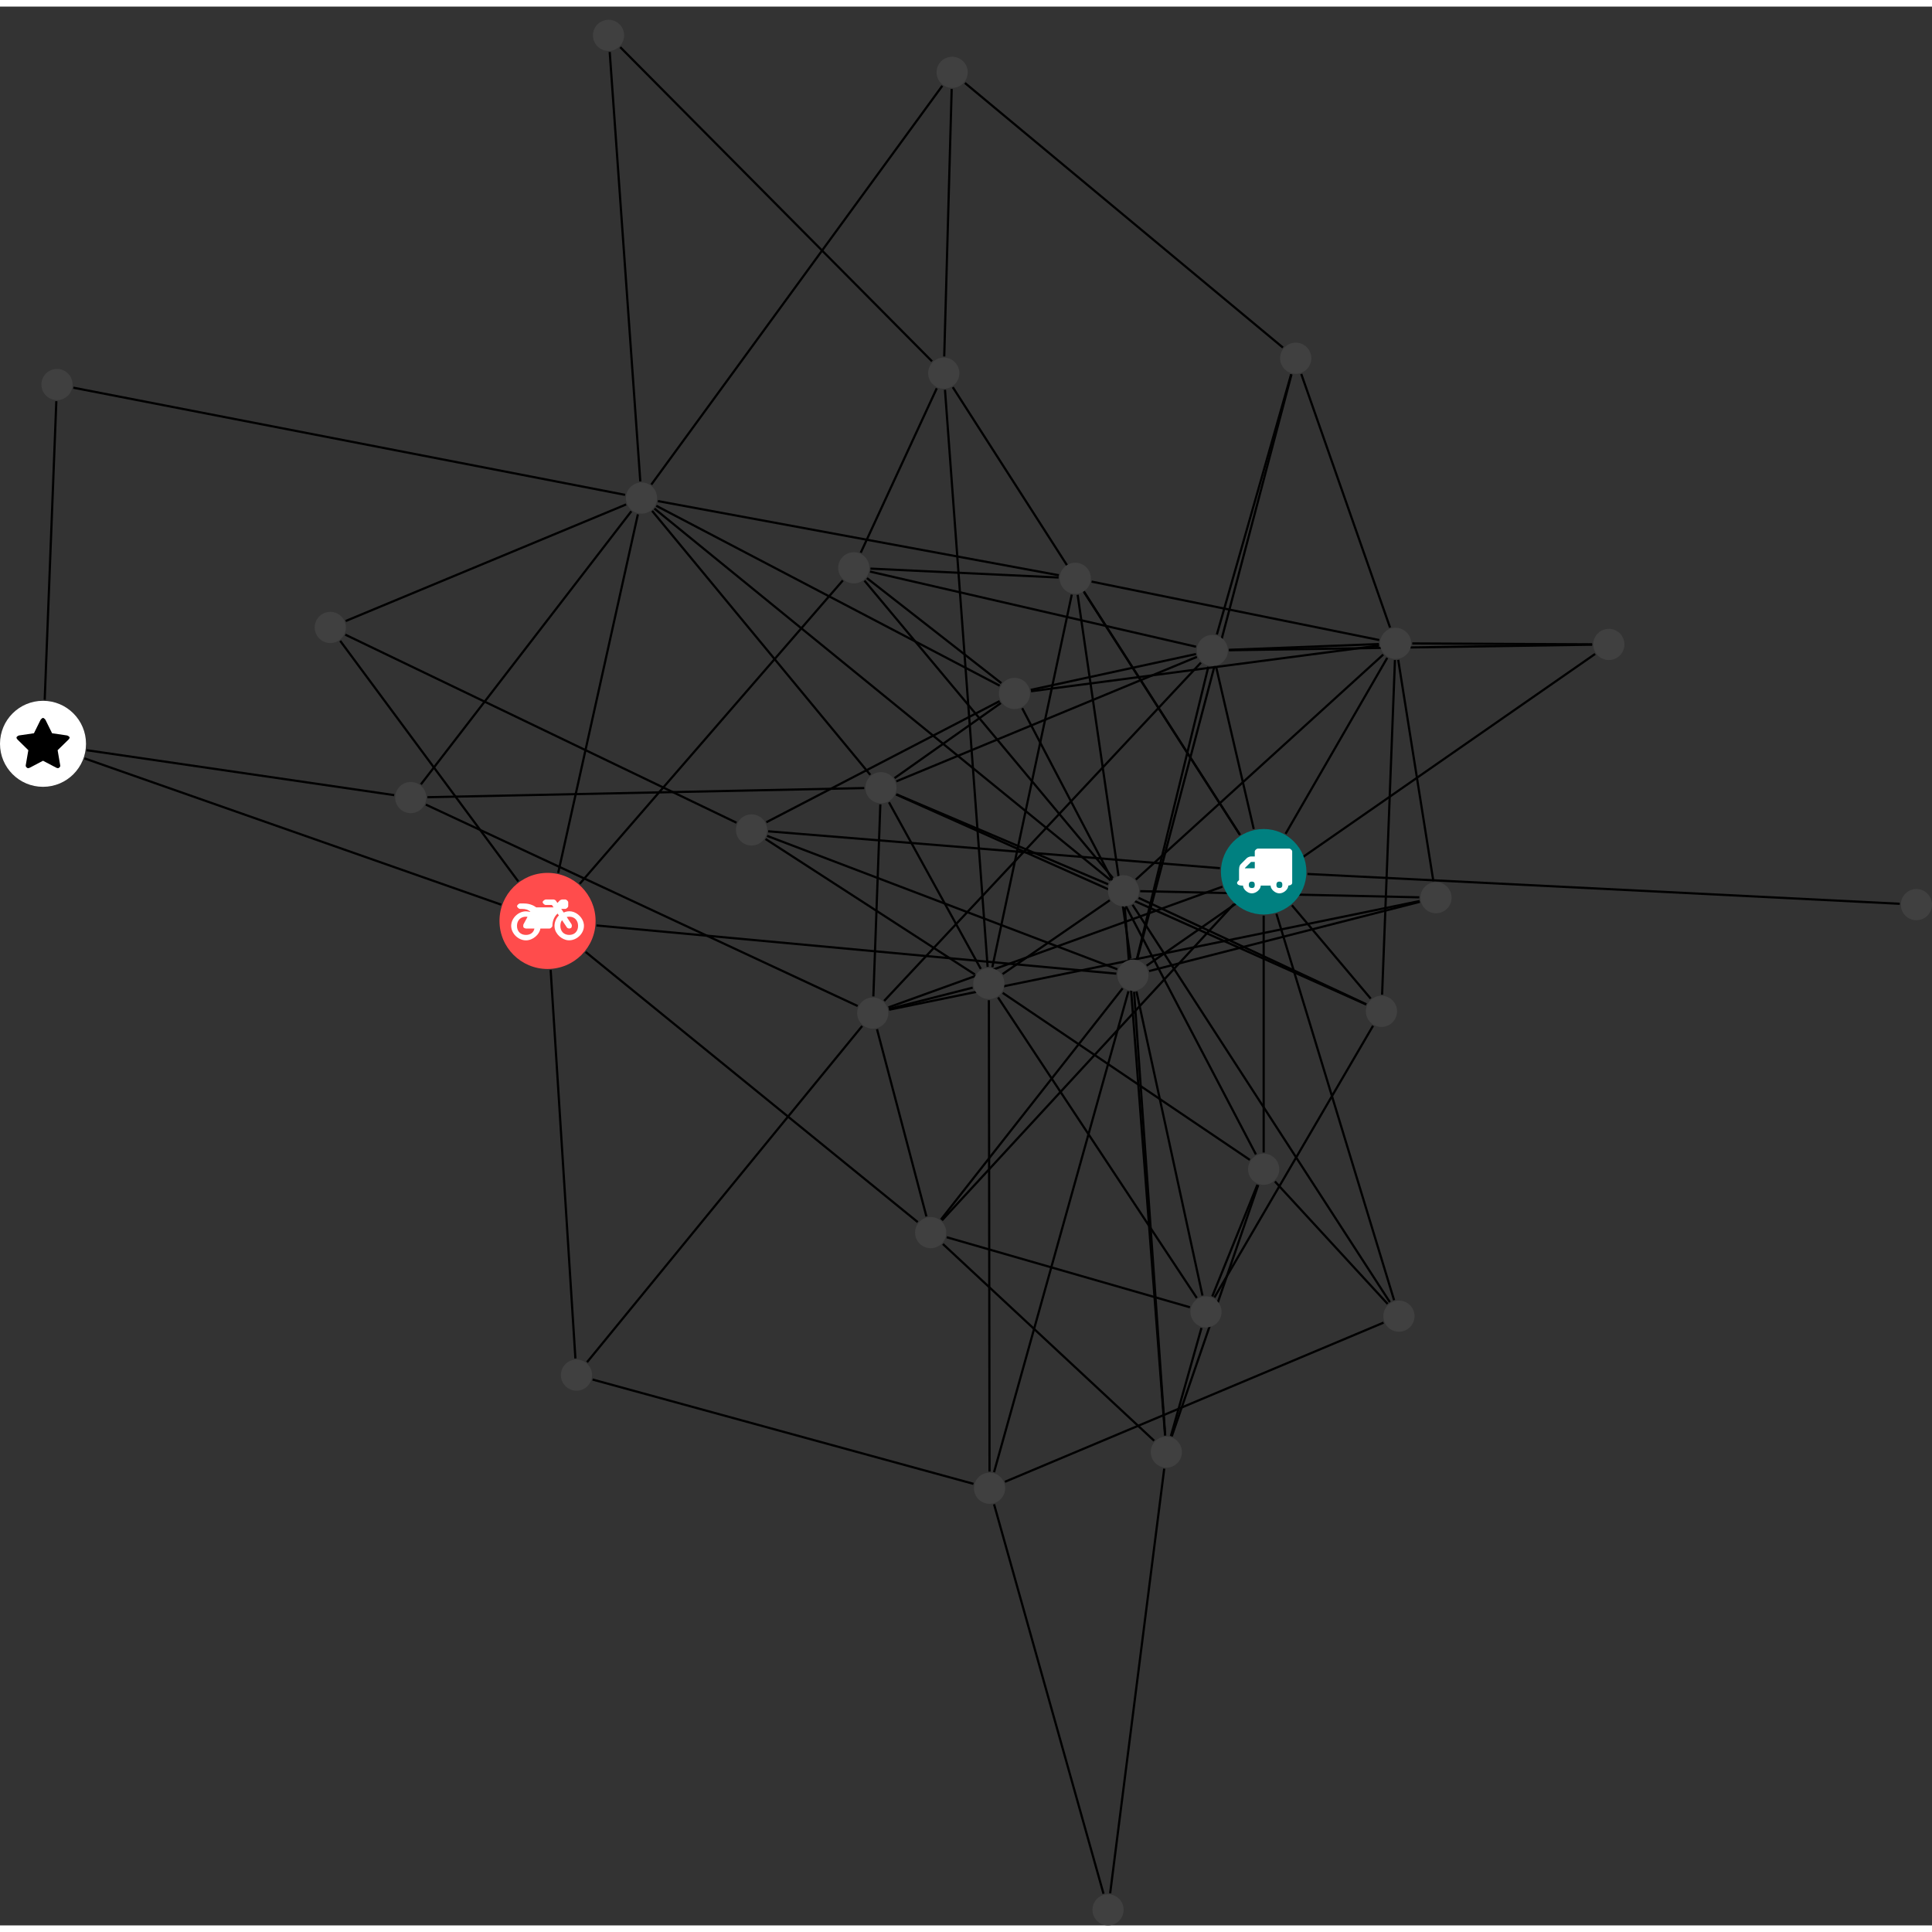 <?xml version="1.0" encoding="UTF-8"?>
<svg xmlns="http://www.w3.org/2000/svg" xmlns:xlink="http://www.w3.org/1999/xlink" width="349.311pt" height="349.311pt" viewBox="0.000 -2.383 349.311 346.928" version="1.1">
<rect x="0.000" y="-2.383" width="349.311" height="346.928" fill="#333333" stroke="none"/>
<defs>
<g>
<symbol overflow="visible" id="glyph0-0">
<path style="stroke:none;" d="M 1.422 -0.75 L 1.422 -7.922 L 3.562 -7.922 L 3.562 -0.891 L 1.422 -0.891 Z M 0.625 0 L 4.531 0 L 4.531 -8.812 L 0.438 -8.812 L 0.438 0 Z M 0.625 0 "/>
</symbol>
<symbol overflow="visible" id="glyph0-1">
<path style="stroke:none;" d="M 3.375 -0.844 C 3.375 -0.453 3.234 -0.266 2.844 -0.266 C 2.469 -0.266 2.297 -0.453 2.297 -0.844 C 2.297 -1.219 2.469 -1.422 2.844 -1.422 C 3.234 -1.422 3.375 -1.219 3.375 -0.844 Z M 1.594 -3.688 L 1.594 -3.859 C 1.594 -3.875 1.578 -3.875 1.594 -3.891 L 2.688 -4.969 C 2.703 -5 2.656 -4.984 2.688 -4.984 L 3.375 -4.984 L 3.375 -3.828 L 1.594 -3.828 Z M 8.359 -0.844 C 8.359 -0.453 8.219 -0.266 7.828 -0.266 C 7.453 -0.266 7.281 -0.453 7.281 -0.844 C 7.281 -1.219 7.453 -1.422 7.828 -1.422 C 8.219 -1.422 8.359 -1.219 8.359 -0.844 Z M 10.141 -6.891 C 10.141 -7.094 9.812 -7.391 9.609 -7.391 L 3.922 -7.391 C 3.719 -7.391 3.375 -7.094 3.375 -6.891 L 3.375 -5.969 L 2.672 -5.969 C 2.469 -5.969 2.078 -5.812 1.938 -5.672 L 0.844 -4.578 C 0.531 -4.266 0.531 -3.734 0.531 -3.328 L 0.531 -1.688 C 0.516 -1.688 0.172 -1.391 0.172 -1.203 C 0.172 -0.781 0.781 -0.703 1.062 -0.703 L 1.25 -0.703 C 1.25 -0.047 2.062 0.703 2.844 0.703 C 3.641 0.703 4.453 -0.047 4.453 -0.703 L 6.234 -0.703 C 6.234 -0.047 7.047 0.703 7.828 0.703 C 8.625 0.703 9.438 -0.047 9.438 -0.703 C 9.547 -0.703 10.141 -0.781 10.141 -1.203 Z M 10.141 -6.891 "/>
</symbol>
<symbol overflow="visible" id="glyph0-2">
<path style="stroke:none;" d="M 12.969 -2.906 C 12.844 -3.984 11.859 -5.016 10.781 -5.219 C 10.234 -5.328 9.703 -5.219 9.328 -5.031 L 8.875 -5.688 L 9.609 -5.688 C 9.812 -5.688 10.141 -5.984 10.141 -6.188 L 10.141 -6.891 C 10.141 -7.094 9.812 -7.391 9.609 -7.391 L 9.047 -7.391 C 8.969 -7.391 8.734 -7.312 8.656 -7.25 L 8.188 -6.766 L 7.891 -7.203 C 7.828 -7.281 7.594 -7.391 7.484 -7.391 L 6.078 -7.391 C 5.906 -7.391 5.547 -7.125 5.516 -6.953 C 5.484 -6.734 5.828 -6.406 6.047 -6.406 L 7.188 -6.406 L 7.484 -5.969 L 4.344 -5.969 C 4.141 -6.125 3.375 -6.672 2.141 -6.672 L 1.422 -6.672 C 1.219 -6.672 0.891 -6.375 0.891 -6.188 C 0.891 -5.984 1.219 -5.688 1.422 -5.688 L 1.781 -5.688 C 2.484 -5.688 2.906 -5.516 3.281 -5.188 L 3.25 -5.141 C 3.078 -5.188 2.797 -5.25 2.5 -5.25 C 1.109 -5.25 -0.172 -4 -0.172 -2.625 C -0.172 -1.25 1.109 0 2.5 0 C 3.75 0 4.953 -1.062 5.109 -2.141 L 6.766 -2.141 C 6.969 -2.141 7.281 -2.438 7.281 -2.625 C 7.281 -3.609 7.688 -4.391 8.219 -4.844 L 8.453 -4.5 C 7.969 -4.062 7.578 -3.203 7.672 -2.359 C 7.781 -1.172 8.969 -0.094 10.141 -0.016 C 11.703 0.094 13.156 -1.344 12.969 -2.906 Z M 2.5 -0.984 C 1.516 -0.984 0.875 -1.641 0.875 -2.625 C 0.875 -3.594 1.516 -4.281 2.5 -4.281 C 2.672 -4.281 2.844 -4.234 2.781 -4.25 L 2.047 -2.891 C 2 -2.781 2 -2.469 2.047 -2.359 C 2.125 -2.25 2.375 -2.141 2.5 -2.141 L 4.031 -2.141 C 3.891 -1.453 3.344 -0.984 2.5 -0.984 Z M 10.328 -0.984 C 9.344 -0.984 8.719 -1.641 8.719 -2.625 C 8.719 -3.109 8.859 -3.469 9.031 -3.641 L 9.906 -2.328 C 9.969 -2.219 10.203 -2.141 10.328 -2.141 C 10.391 -2.141 10.594 -2.188 10.641 -2.234 C 10.812 -2.344 10.844 -2.75 10.734 -2.922 L 9.875 -4.219 C 9.859 -4.219 10.094 -4.281 10.328 -4.281 C 11.297 -4.281 11.922 -3.594 11.922 -2.625 C 11.922 -1.641 11.297 -0.984 10.328 -0.984 Z M 10.328 -0.984 "/>
</symbol>
<symbol overflow="visible" id="glyph0-3">
<path style="stroke:none;" d="M 9.438 -5.078 C 9.438 -5.25 9.078 -5.453 8.938 -5.469 L 6.266 -5.859 L 5.078 -8.266 C 5.031 -8.375 4.75 -8.641 4.625 -8.641 C 4.5 -8.641 4.234 -8.375 4.172 -8.266 L 2.984 -5.859 L 0.312 -5.469 C 0.172 -5.453 -0.172 -5.25 -0.172 -5.078 C -0.172 -4.969 -0.062 -4.781 0.016 -4.719 L 1.969 -2.797 L 1.5 -0.062 C 1.5 -0.016 1.5 0.016 1.5 0.047 C 1.5 0.203 1.75 0.453 1.906 0.453 C 1.984 0.453 2.188 0.406 2.25 0.359 L 4.625 -0.891 L 7 0.359 C 7.062 0.406 7.266 0.453 7.344 0.453 C 7.5 0.453 7.75 0.203 7.75 0.047 C 7.75 0.016 7.75 -0.016 7.734 -0.062 L 7.266 -2.797 L 9.234 -4.719 C 9.297 -4.781 9.438 -4.969 9.438 -5.078 Z M 9.438 -5.078 "/>
</symbol>
</g>
<clipPath id="clip1">
  <path d="M 230 148 L 349.312 148 L 349.312 166 L 230 166 Z M 230 148 "/>
</clipPath>
<clipPath id="clip2">
  <path d="M 174 262 L 206 262 L 206 344.547 L 174 344.547 Z M 174 262 "/>
</clipPath>
<clipPath id="clip3">
  <path d="M 195 256 L 217 256 L 217 344.547 L 195 344.547 Z M 195 256 "/>
</clipPath>
<clipPath id="clip4">
  <path d="M 197 338 L 204 338 L 204 344.547 L 197 344.547 Z M 197 338 "/>
</clipPath>
<clipPath id="clip5">
  <path d="M 343 157 L 349.312 157 L 349.312 163 L 343 163 Z M 343 157 "/>
</clipPath>
</defs>
<g id="surface1">
<path style="fill:none;stroke-width:0.399;stroke-linecap:butt;stroke-linejoin:miter;stroke:rgb(0%,0%,0%);stroke-opacity:1;stroke-miterlimit:10;" d="M -0 -7.927 L -0 -50.763 " transform="matrix(1,0,0,-1,228.473,154.042)"/>
<path style="fill:none;stroke-width:0.399;stroke-linecap:butt;stroke-linejoin:miter;stroke:rgb(0%,0%,0%);stroke-opacity:1;stroke-miterlimit:10;" d="M 5.113 -6.06 L 19.351 -22.931 " transform="matrix(1,0,0,-1,228.473,154.042)"/>
<path style="fill:none;stroke-width:0.399;stroke-linecap:butt;stroke-linejoin:miter;stroke:rgb(0%,0%,0%);stroke-opacity:1;stroke-miterlimit:10;" d="M 2.308 -7.587 L 23.582 -77.462 " transform="matrix(1,0,0,-1,228.473,154.042)"/>
<path style="fill:none;stroke-width:0.399;stroke-linecap:butt;stroke-linejoin:miter;stroke:rgb(0%,0%,0%);stroke-opacity:1;stroke-miterlimit:10;" d="M -4.285 6.671 L -32.438 50.522 " transform="matrix(1,0,0,-1,228.473,154.042)"/>
<path style="fill:none;stroke-width:0.399;stroke-linecap:butt;stroke-linejoin:miter;stroke:rgb(0%,0%,0%);stroke-opacity:1;stroke-miterlimit:10;" d="M -7.457 -2.696 L -67.836 -24.524 " transform="matrix(1,0,0,-1,228.473,154.042)"/>
<path style="fill:none;stroke-width:0.399;stroke-linecap:butt;stroke-linejoin:miter;stroke:rgb(0%,0%,0%);stroke-opacity:1;stroke-miterlimit:10;" d="M -7.903 0.644 L -89.586 7.315 " transform="matrix(1,0,0,-1,228.473,154.042)"/>
<path style="fill:none;stroke-width:0.399;stroke-linecap:butt;stroke-linejoin:miter;stroke:rgb(0%,0%,0%);stroke-opacity:1;stroke-miterlimit:10;" d="M -4.282 6.675 L -56.207 87.608 " transform="matrix(1,0,0,-1,228.473,154.042)"/>
<path style="fill:none;stroke-width:0.399;stroke-linecap:butt;stroke-linejoin:miter;stroke:rgb(0%,0%,0%);stroke-opacity:1;stroke-miterlimit:10;" d="M -1.793 7.726 L -8.602 37.069 " transform="matrix(1,0,0,-1,228.473,154.042)"/>
<path style="fill:none;stroke-width:0.399;stroke-linecap:butt;stroke-linejoin:miter;stroke:rgb(0%,0%,0%);stroke-opacity:1;stroke-miterlimit:10;" d="M 3.965 6.866 L 22.343 38.679 " transform="matrix(1,0,0,-1,228.473,154.042)"/>
<path style="fill:none;stroke-width:0.399;stroke-linecap:butt;stroke-linejoin:miter;stroke:rgb(0%,0%,0%);stroke-opacity:1;stroke-miterlimit:10;" d="M -5.375 -5.825 L -58.16 -63.028 " transform="matrix(1,0,0,-1,228.473,154.042)"/>
<g clip-path="url(#clip1)" clip-rule="nonzero">
<path style="fill:none;stroke-width:0.399;stroke-linecap:butt;stroke-linejoin:miter;stroke:rgb(0%,0%,0%);stroke-opacity:1;stroke-miterlimit:10;" d="M 7.918 -0.399 L 115.007 -5.79 " transform="matrix(1,0,0,-1,228.473,154.042)"/>
</g>
<path style="fill:none;stroke-width:0.399;stroke-linecap:butt;stroke-linejoin:miter;stroke:rgb(0%,0%,0%);stroke-opacity:1;stroke-miterlimit:10;" d="M -1.129 -56.579 L -9.293 -76.778 " transform="matrix(1,0,0,-1,228.473,154.042)"/>
<path style="fill:none;stroke-width:0.399;stroke-linecap:butt;stroke-linejoin:miter;stroke:rgb(0%,0%,0%);stroke-opacity:1;stroke-miterlimit:10;" d="M 2.043 -56.001 L 22.414 -78.13 " transform="matrix(1,0,0,-1,228.473,154.042)"/>
<path style="fill:none;stroke-width:0.399;stroke-linecap:butt;stroke-linejoin:miter;stroke:rgb(0%,0%,0%);stroke-opacity:1;stroke-miterlimit:10;" d="M -0.981 -56.634 L -16.614 -102.075 " transform="matrix(1,0,0,-1,228.473,154.042)"/>
<path style="fill:none;stroke-width:0.399;stroke-linecap:butt;stroke-linejoin:miter;stroke:rgb(0%,0%,0%);stroke-opacity:1;stroke-miterlimit:10;" d="M -2.5 -52.091 L -47.184 -21.899 " transform="matrix(1,0,0,-1,228.473,154.042)"/>
<path style="fill:none;stroke-width:0.399;stroke-linecap:butt;stroke-linejoin:miter;stroke:rgb(0%,0%,0%);stroke-opacity:1;stroke-miterlimit:10;" d="M -1.399 -51.106 L -43.657 29.573 " transform="matrix(1,0,0,-1,228.473,154.042)"/>
<path style="fill:none;stroke-width:0.399;stroke-linecap:butt;stroke-linejoin:miter;stroke:rgb(0%,0%,0%);stroke-opacity:1;stroke-miterlimit:10;" d="M -157.196 13.854 L -212.809 21.98 " transform="matrix(1,0,0,-1,228.473,154.042)"/>
<path style="fill:none;stroke-width:0.399;stroke-linecap:butt;stroke-linejoin:miter;stroke:rgb(0%,0%,0%);stroke-opacity:1;stroke-miterlimit:10;" d="M -151.192 13.479 L -72.215 15.132 " transform="matrix(1,0,0,-1,228.473,154.042)"/>
<path style="fill:none;stroke-width:0.399;stroke-linecap:butt;stroke-linejoin:miter;stroke:rgb(0%,0%,0%);stroke-opacity:1;stroke-miterlimit:10;" d="M -151.477 12.14 L -73.41 -24.274 " transform="matrix(1,0,0,-1,228.473,154.042)"/>
<path style="fill:none;stroke-width:0.399;stroke-linecap:butt;stroke-linejoin:miter;stroke:rgb(0%,0%,0%);stroke-opacity:1;stroke-miterlimit:10;" d="M -152.368 15.808 L -114.328 65.179 " transform="matrix(1,0,0,-1,228.473,154.042)"/>
<path style="fill:none;stroke-width:0.399;stroke-linecap:butt;stroke-linejoin:miter;stroke:rgb(0%,0%,0%);stroke-opacity:1;stroke-miterlimit:10;" d="M -137.864 -5.946 L -213.176 20.491 " transform="matrix(1,0,0,-1,228.473,154.042)"/>
<path style="fill:none;stroke-width:0.399;stroke-linecap:butt;stroke-linejoin:miter;stroke:rgb(0%,0%,0%);stroke-opacity:1;stroke-miterlimit:10;" d="M -128.914 -17.759 L -124.438 -87.997 " transform="matrix(1,0,0,-1,228.473,154.042)"/>
<path style="fill:none;stroke-width:0.399;stroke-linecap:butt;stroke-linejoin:miter;stroke:rgb(0%,0%,0%);stroke-opacity:1;stroke-miterlimit:10;" d="M -120.629 -9.712 L -26.641 -18.423 " transform="matrix(1,0,0,-1,228.473,154.042)"/>
<path style="fill:none;stroke-width:0.399;stroke-linecap:butt;stroke-linejoin:miter;stroke:rgb(0%,0%,0%);stroke-opacity:1;stroke-miterlimit:10;" d="M -127.551 -0.216 L -113.141 64.624 " transform="matrix(1,0,0,-1,228.473,154.042)"/>
<path style="fill:none;stroke-width:0.399;stroke-linecap:butt;stroke-linejoin:miter;stroke:rgb(0%,0%,0%);stroke-opacity:1;stroke-miterlimit:10;" d="M -134.766 -1.751 L -166.965 41.749 " transform="matrix(1,0,0,-1,228.473,154.042)"/>
<path style="fill:none;stroke-width:0.399;stroke-linecap:butt;stroke-linejoin:miter;stroke:rgb(0%,0%,0%);stroke-opacity:1;stroke-miterlimit:10;" d="M -122.586 -14.501 L -62.547 -63.341 " transform="matrix(1,0,0,-1,228.473,154.042)"/>
<path style="fill:none;stroke-width:0.399;stroke-linecap:butt;stroke-linejoin:miter;stroke:rgb(0%,0%,0%);stroke-opacity:1;stroke-miterlimit:10;" d="M -123.657 -2.181 L -76.086 52.671 " transform="matrix(1,0,0,-1,228.473,154.042)"/>
<path style="fill:none;stroke-width:0.399;stroke-linecap:butt;stroke-linejoin:miter;stroke:rgb(0%,0%,0%);stroke-opacity:1;stroke-miterlimit:10;" d="M -46.778 -110.294 L 21.675 -81.52 " transform="matrix(1,0,0,-1,228.473,154.042)"/>
<path style="fill:none;stroke-width:0.399;stroke-linecap:butt;stroke-linejoin:miter;stroke:rgb(0%,0%,0%);stroke-opacity:1;stroke-miterlimit:10;" d="M -52.469 -110.665 L -121.336 -91.806 " transform="matrix(1,0,0,-1,228.473,154.042)"/>
<path style="fill:none;stroke-width:0.399;stroke-linecap:butt;stroke-linejoin:miter;stroke:rgb(0%,0%,0%);stroke-opacity:1;stroke-miterlimit:10;" d="M -49.563 -108.446 L -49.68 -23.228 " transform="matrix(1,0,0,-1,228.473,154.042)"/>
<g clip-path="url(#clip2)" clip-rule="nonzero">
<path style="fill:none;stroke-width:0.399;stroke-linecap:butt;stroke-linejoin:miter;stroke:rgb(0%,0%,0%);stroke-opacity:1;stroke-miterlimit:10;" d="M -48.743 -114.368 L -28.953 -184.782 " transform="matrix(1,0,0,-1,228.473,154.042)"/>
</g>
<path style="fill:none;stroke-width:0.399;stroke-linecap:butt;stroke-linejoin:miter;stroke:rgb(0%,0%,0%);stroke-opacity:1;stroke-miterlimit:10;" d="M -48.746 -108.556 L -24.45 -21.61 " transform="matrix(1,0,0,-1,228.473,154.042)"/>
<path style="fill:none;stroke-width:0.399;stroke-linecap:butt;stroke-linejoin:miter;stroke:rgb(0%,0%,0%);stroke-opacity:1;stroke-miterlimit:10;" d="M 28.203 -5.294 L -67.719 -24.946 " transform="matrix(1,0,0,-1,228.473,154.042)"/>
<path style="fill:none;stroke-width:0.399;stroke-linecap:butt;stroke-linejoin:miter;stroke:rgb(0%,0%,0%);stroke-opacity:1;stroke-miterlimit:10;" d="M 28.234 -5.435 L -20.715 -17.954 " transform="matrix(1,0,0,-1,228.473,154.042)"/>
<path style="fill:none;stroke-width:0.399;stroke-linecap:butt;stroke-linejoin:miter;stroke:rgb(0%,0%,0%);stroke-opacity:1;stroke-miterlimit:10;" d="M 28.14 -4.622 L -22.325 -3.509 " transform="matrix(1,0,0,-1,228.473,154.042)"/>
<path style="fill:none;stroke-width:0.399;stroke-linecap:butt;stroke-linejoin:miter;stroke:rgb(0%,0%,0%);stroke-opacity:1;stroke-miterlimit:10;" d="M 30.683 -1.708 L 24.328 38.312 " transform="matrix(1,0,0,-1,228.473,154.042)"/>
<path style="fill:none;stroke-width:0.399;stroke-linecap:butt;stroke-linejoin:miter;stroke:rgb(0%,0%,0%);stroke-opacity:1;stroke-miterlimit:10;" d="M 18.543 -24.005 L -66.442 13.964 " transform="matrix(1,0,0,-1,228.473,154.042)"/>
<path style="fill:none;stroke-width:0.399;stroke-linecap:butt;stroke-linejoin:miter;stroke:rgb(0%,0%,0%);stroke-opacity:1;stroke-miterlimit:10;" d="M 19.777 -27.845 L -8.903 -76.97 " transform="matrix(1,0,0,-1,228.473,154.042)"/>
<path style="fill:none;stroke-width:0.399;stroke-linecap:butt;stroke-linejoin:miter;stroke:rgb(0%,0%,0%);stroke-opacity:1;stroke-miterlimit:10;" d="M 18.562 -23.958 L -22.606 -4.72 " transform="matrix(1,0,0,-1,228.473,154.042)"/>
<path style="fill:none;stroke-width:0.399;stroke-linecap:butt;stroke-linejoin:miter;stroke:rgb(0%,0%,0%);stroke-opacity:1;stroke-miterlimit:10;" d="M 21.414 -22.224 L 23.738 38.28 " transform="matrix(1,0,0,-1,228.473,154.042)"/>
<path style="fill:none;stroke-width:0.399;stroke-linecap:butt;stroke-linejoin:miter;stroke:rgb(0%,0%,0%);stroke-opacity:1;stroke-miterlimit:10;" d="M -220.391 31.101 L -218.289 85.081 " transform="matrix(1,0,0,-1,228.473,154.042)"/>
<path style="fill:none;stroke-width:0.399;stroke-linecap:butt;stroke-linejoin:miter;stroke:rgb(0%,0%,0%);stroke-opacity:1;stroke-miterlimit:10;" d="M -69.305 12.183 L -70.567 -22.536 " transform="matrix(1,0,0,-1,228.473,154.042)"/>
<path style="fill:none;stroke-width:0.399;stroke-linecap:butt;stroke-linejoin:miter;stroke:rgb(0%,0%,0%);stroke-opacity:1;stroke-miterlimit:10;" d="M -67.743 12.554 L -51.141 -17.567 " transform="matrix(1,0,0,-1,228.473,154.042)"/>
<path style="fill:none;stroke-width:0.399;stroke-linecap:butt;stroke-linejoin:miter;stroke:rgb(0%,0%,0%);stroke-opacity:1;stroke-miterlimit:10;" d="M -66.41 16.351 L -12.075 38.851 " transform="matrix(1,0,0,-1,228.473,154.042)"/>
<path style="fill:none;stroke-width:0.399;stroke-linecap:butt;stroke-linejoin:miter;stroke:rgb(0%,0%,0%);stroke-opacity:1;stroke-miterlimit:10;" d="M -66.731 16.937 L -47.52 30.503 " transform="matrix(1,0,0,-1,228.473,154.042)"/>
<path style="fill:none;stroke-width:0.399;stroke-linecap:butt;stroke-linejoin:miter;stroke:rgb(0%,0%,0%);stroke-opacity:1;stroke-miterlimit:10;" d="M -71.121 17.522 L -110.567 65.245 " transform="matrix(1,0,0,-1,228.473,154.042)"/>
<path style="fill:none;stroke-width:0.399;stroke-linecap:butt;stroke-linejoin:miter;stroke:rgb(0%,0%,0%);stroke-opacity:1;stroke-miterlimit:10;" d="M -66.418 14.015 L -28.118 -2.263 " transform="matrix(1,0,0,-1,228.473,154.042)"/>
<path style="fill:none;stroke-width:0.399;stroke-linecap:butt;stroke-linejoin:miter;stroke:rgb(0%,0%,0%);stroke-opacity:1;stroke-miterlimit:10;" d="M -11.246 -82.481 L -16.774 -102.024 " transform="matrix(1,0,0,-1,228.473,154.042)"/>
<path style="fill:none;stroke-width:0.399;stroke-linecap:butt;stroke-linejoin:miter;stroke:rgb(0%,0%,0%);stroke-opacity:1;stroke-miterlimit:10;" d="M -12.09 -77.06 L -48.02 -22.728 " transform="matrix(1,0,0,-1,228.473,154.042)"/>
<path style="fill:none;stroke-width:0.399;stroke-linecap:butt;stroke-linejoin:miter;stroke:rgb(0%,0%,0%);stroke-opacity:1;stroke-miterlimit:10;" d="M -11.063 -76.626 L -22.996 -21.649 " transform="matrix(1,0,0,-1,228.473,154.042)"/>
<path style="fill:none;stroke-width:0.399;stroke-linecap:butt;stroke-linejoin:miter;stroke:rgb(0%,0%,0%);stroke-opacity:1;stroke-miterlimit:10;" d="M -13.325 -78.743 L -57.305 -66.079 " transform="matrix(1,0,0,-1,228.473,154.042)"/>
<path style="fill:none;stroke-width:0.399;stroke-linecap:butt;stroke-linejoin:miter;stroke:rgb(0%,0%,0%);stroke-opacity:1;stroke-miterlimit:10;" d="M 22.82 -77.817 L -23.7 -5.978 " transform="matrix(1,0,0,-1,228.473,154.042)"/>
<path style="fill:none;stroke-width:0.399;stroke-linecap:butt;stroke-linejoin:miter;stroke:rgb(0%,0%,0%);stroke-opacity:1;stroke-miterlimit:10;" d="M -34.696 50.108 L -49.055 -17.259 " transform="matrix(1,0,0,-1,228.473,154.042)"/>
<path style="fill:none;stroke-width:0.399;stroke-linecap:butt;stroke-linejoin:miter;stroke:rgb(0%,0%,0%);stroke-opacity:1;stroke-miterlimit:10;" d="M -33.633 50.073 L -24.071 -15.716 " transform="matrix(1,0,0,-1,228.473,154.042)"/>
<path style="fill:none;stroke-width:0.399;stroke-linecap:butt;stroke-linejoin:miter;stroke:rgb(0%,0%,0%);stroke-opacity:1;stroke-miterlimit:10;" d="M -37.035 53.608 L -109.52 67.019 " transform="matrix(1,0,0,-1,228.473,154.042)"/>
<path style="fill:none;stroke-width:0.399;stroke-linecap:butt;stroke-linejoin:miter;stroke:rgb(0%,0%,0%);stroke-opacity:1;stroke-miterlimit:10;" d="M -31.11 52.46 L 20.898 41.894 " transform="matrix(1,0,0,-1,228.473,154.042)"/>
<path style="fill:none;stroke-width:0.399;stroke-linecap:butt;stroke-linejoin:miter;stroke:rgb(0%,0%,0%);stroke-opacity:1;stroke-miterlimit:10;" d="M -37.082 53.202 L -71.094 54.808 " transform="matrix(1,0,0,-1,228.473,154.042)"/>
<path style="fill:none;stroke-width:0.399;stroke-linecap:butt;stroke-linejoin:miter;stroke:rgb(0%,0%,0%);stroke-opacity:1;stroke-miterlimit:10;" d="M -72.586 -27.888 L -122.336 -88.673 " transform="matrix(1,0,0,-1,228.473,154.042)"/>
<path style="fill:none;stroke-width:0.399;stroke-linecap:butt;stroke-linejoin:miter;stroke:rgb(0%,0%,0%);stroke-opacity:1;stroke-miterlimit:10;" d="M -67.75 -24.806 L -52.61 -20.954 " transform="matrix(1,0,0,-1,228.473,154.042)"/>
<path style="fill:none;stroke-width:0.399;stroke-linecap:butt;stroke-linejoin:miter;stroke:rgb(0%,0%,0%);stroke-opacity:1;stroke-miterlimit:10;" d="M -68.614 -23.349 L -11.348 37.804 " transform="matrix(1,0,0,-1,228.473,154.042)"/>
<path style="fill:none;stroke-width:0.399;stroke-linecap:butt;stroke-linejoin:miter;stroke:rgb(0%,0%,0%);stroke-opacity:1;stroke-miterlimit:10;" d="M -69.907 -28.47 L -60.973 -62.325 " transform="matrix(1,0,0,-1,228.473,154.042)"/>
<path style="fill:none;stroke-width:0.399;stroke-linecap:butt;stroke-linejoin:miter;stroke:rgb(0%,0%,0%);stroke-opacity:1;stroke-miterlimit:10;" d="M -90.059 5.921 L -52.219 -18.571 " transform="matrix(1,0,0,-1,228.473,154.042)"/>
<path style="fill:none;stroke-width:0.399;stroke-linecap:butt;stroke-linejoin:miter;stroke:rgb(0%,0%,0%);stroke-opacity:1;stroke-miterlimit:10;" d="M -89.774 6.487 L -26.457 -17.63 " transform="matrix(1,0,0,-1,228.473,154.042)"/>
<path style="fill:none;stroke-width:0.399;stroke-linecap:butt;stroke-linejoin:miter;stroke:rgb(0%,0%,0%);stroke-opacity:1;stroke-miterlimit:10;" d="M -89.914 8.952 L -47.735 30.855 " transform="matrix(1,0,0,-1,228.473,154.042)"/>
<path style="fill:none;stroke-width:0.399;stroke-linecap:butt;stroke-linejoin:miter;stroke:rgb(0%,0%,0%);stroke-opacity:1;stroke-miterlimit:10;" d="M -95.313 8.866 L -166.039 42.866 " transform="matrix(1,0,0,-1,228.473,154.042)"/>
<path style="fill:none;stroke-width:0.399;stroke-linecap:butt;stroke-linejoin:miter;stroke:rgb(0%,0%,0%);stroke-opacity:1;stroke-miterlimit:10;" d="M -57.618 87.14 L -49.907 -17.2 " transform="matrix(1,0,0,-1,228.473,154.042)"/>
<path style="fill:none;stroke-width:0.399;stroke-linecap:butt;stroke-linejoin:miter;stroke:rgb(0%,0%,0%);stroke-opacity:1;stroke-miterlimit:10;" d="M -57.754 93.167 L -56.407 141.526 " transform="matrix(1,0,0,-1,228.473,154.042)"/>
<path style="fill:none;stroke-width:0.399;stroke-linecap:butt;stroke-linejoin:miter;stroke:rgb(0%,0%,0%);stroke-opacity:1;stroke-miterlimit:10;" d="M -59.965 92.292 L -116.325 149.085 " transform="matrix(1,0,0,-1,228.473,154.042)"/>
<path style="fill:none;stroke-width:0.399;stroke-linecap:butt;stroke-linejoin:miter;stroke:rgb(0%,0%,0%);stroke-opacity:1;stroke-miterlimit:10;" d="M -59.106 87.409 L -72.844 57.69 " transform="matrix(1,0,0,-1,228.473,154.042)"/>
<g clip-path="url(#clip3)" clip-rule="nonzero">
<path style="fill:none;stroke-width:0.399;stroke-linecap:butt;stroke-linejoin:miter;stroke:rgb(0%,0%,0%);stroke-opacity:1;stroke-miterlimit:10;" d="M -17.977 -107.923 L -27.754 -184.692 " transform="matrix(1,0,0,-1,228.473,154.042)"/>
</g>
<path style="fill:none;stroke-width:0.399;stroke-linecap:butt;stroke-linejoin:miter;stroke:rgb(0%,0%,0%);stroke-opacity:1;stroke-miterlimit:10;" d="M -17.805 -101.919 L -23.426 -21.712 " transform="matrix(1,0,0,-1,228.473,154.042)"/>
<path style="fill:none;stroke-width:0.399;stroke-linecap:butt;stroke-linejoin:miter;stroke:rgb(0%,0%,0%);stroke-opacity:1;stroke-miterlimit:10;" d="M -17.825 -101.919 L -25.11 -6.45 " transform="matrix(1,0,0,-1,228.473,154.042)"/>
<path style="fill:none;stroke-width:0.399;stroke-linecap:butt;stroke-linejoin:miter;stroke:rgb(0%,0%,0%);stroke-opacity:1;stroke-miterlimit:10;" d="M -19.801 -102.872 L -57.996 -67.302 " transform="matrix(1,0,0,-1,228.473,154.042)"/>
<path style="fill:none;stroke-width:0.399;stroke-linecap:butt;stroke-linejoin:miter;stroke:rgb(0%,0%,0%);stroke-opacity:1;stroke-miterlimit:10;" d="M -47.2 -18.497 L -27.825 -5.153 " transform="matrix(1,0,0,-1,228.473,154.042)"/>
<path style="fill:none;stroke-width:0.399;stroke-linecap:butt;stroke-linejoin:miter;stroke:rgb(0%,0%,0%);stroke-opacity:1;stroke-miterlimit:10;" d="M -22.922 -15.771 L -10 37.077 " transform="matrix(1,0,0,-1,228.473,154.042)"/>
<path style="fill:none;stroke-width:0.399;stroke-linecap:butt;stroke-linejoin:miter;stroke:rgb(0%,0%,0%);stroke-opacity:1;stroke-miterlimit:10;" d="M -21.16 -16.981 L 59.929 39.382 " transform="matrix(1,0,0,-1,228.473,154.042)"/>
<path style="fill:none;stroke-width:0.399;stroke-linecap:butt;stroke-linejoin:miter;stroke:rgb(0%,0%,0%);stroke-opacity:1;stroke-miterlimit:10;" d="M -22.868 -15.782 L 5.031 89.929 " transform="matrix(1,0,0,-1,228.473,154.042)"/>
<path style="fill:none;stroke-width:0.399;stroke-linecap:butt;stroke-linejoin:miter;stroke:rgb(0%,0%,0%);stroke-opacity:1;stroke-miterlimit:10;" d="M -25.5 -21.075 L -58.34 -62.872 " transform="matrix(1,0,0,-1,228.473,154.042)"/>
<path style="fill:none;stroke-width:0.399;stroke-linecap:butt;stroke-linejoin:miter;stroke:rgb(0%,0%,0%);stroke-opacity:1;stroke-miterlimit:10;" d="M -6.27 40.054 L 59.39 41.058 " transform="matrix(1,0,0,-1,228.473,154.042)"/>
<path style="fill:none;stroke-width:0.399;stroke-linecap:butt;stroke-linejoin:miter;stroke:rgb(0%,0%,0%);stroke-opacity:1;stroke-miterlimit:10;" d="M -8.457 42.909 L 4.972 89.944 " transform="matrix(1,0,0,-1,228.473,154.042)"/>
<path style="fill:none;stroke-width:0.399;stroke-linecap:butt;stroke-linejoin:miter;stroke:rgb(0%,0%,0%);stroke-opacity:1;stroke-miterlimit:10;" d="M -12.235 39.366 L -42.106 32.886 " transform="matrix(1,0,0,-1,228.473,154.042)"/>
<path style="fill:none;stroke-width:0.399;stroke-linecap:butt;stroke-linejoin:miter;stroke:rgb(0%,0%,0%);stroke-opacity:1;stroke-miterlimit:10;" d="M -6.27 40.124 L 20.84 41.175 " transform="matrix(1,0,0,-1,228.473,154.042)"/>
<path style="fill:none;stroke-width:0.399;stroke-linecap:butt;stroke-linejoin:miter;stroke:rgb(0%,0%,0%);stroke-opacity:1;stroke-miterlimit:10;" d="M -12.227 40.687 L -71.168 54.272 " transform="matrix(1,0,0,-1,228.473,154.042)"/>
<path style="fill:none;stroke-width:0.399;stroke-linecap:butt;stroke-linejoin:miter;stroke:rgb(0%,0%,0%);stroke-opacity:1;stroke-miterlimit:10;" d="M 59.39 41.12 L 26.871 41.28 " transform="matrix(1,0,0,-1,228.473,154.042)"/>
<path style="fill:none;stroke-width:0.399;stroke-linecap:butt;stroke-linejoin:miter;stroke:rgb(0%,0%,0%);stroke-opacity:1;stroke-miterlimit:10;" d="M -54.004 142.612 L 3.48 94.776 " transform="matrix(1,0,0,-1,228.473,154.042)"/>
<path style="fill:none;stroke-width:0.399;stroke-linecap:butt;stroke-linejoin:miter;stroke:rgb(0%,0%,0%);stroke-opacity:1;stroke-miterlimit:10;" d="M -58.102 142.105 L -110.711 70.007 " transform="matrix(1,0,0,-1,228.473,154.042)"/>
<path style="fill:none;stroke-width:0.399;stroke-linecap:butt;stroke-linejoin:miter;stroke:rgb(0%,0%,0%);stroke-opacity:1;stroke-miterlimit:10;" d="M 6.797 89.999 L 22.855 44.144 " transform="matrix(1,0,0,-1,228.473,154.042)"/>
<path style="fill:none;stroke-width:0.399;stroke-linecap:butt;stroke-linejoin:miter;stroke:rgb(0%,0%,0%);stroke-opacity:1;stroke-miterlimit:10;" d="M -47.727 33.644 L -109.813 66.167 " transform="matrix(1,0,0,-1,228.473,154.042)"/>
<path style="fill:none;stroke-width:0.399;stroke-linecap:butt;stroke-linejoin:miter;stroke:rgb(0%,0%,0%);stroke-opacity:1;stroke-miterlimit:10;" d="M -42.063 32.636 L 20.863 40.901 " transform="matrix(1,0,0,-1,228.473,154.042)"/>
<path style="fill:none;stroke-width:0.399;stroke-linecap:butt;stroke-linejoin:miter;stroke:rgb(0%,0%,0%);stroke-opacity:1;stroke-miterlimit:10;" d="M -47.434 34.105 L -71.731 53.093 " transform="matrix(1,0,0,-1,228.473,154.042)"/>
<path style="fill:none;stroke-width:0.399;stroke-linecap:butt;stroke-linejoin:miter;stroke:rgb(0%,0%,0%);stroke-opacity:1;stroke-miterlimit:10;" d="M -115.274 66.409 L -165.973 45.335 " transform="matrix(1,0,0,-1,228.473,154.042)"/>
<path style="fill:none;stroke-width:0.399;stroke-linecap:butt;stroke-linejoin:miter;stroke:rgb(0%,0%,0%);stroke-opacity:1;stroke-miterlimit:10;" d="M -115.45 68.144 L -215.207 87.519 " transform="matrix(1,0,0,-1,228.473,154.042)"/>
<path style="fill:none;stroke-width:0.399;stroke-linecap:butt;stroke-linejoin:miter;stroke:rgb(0%,0%,0%);stroke-opacity:1;stroke-miterlimit:10;" d="M -110.149 65.663 L -27.68 -1.536 " transform="matrix(1,0,0,-1,228.473,154.042)"/>
<path style="fill:none;stroke-width:0.399;stroke-linecap:butt;stroke-linejoin:miter;stroke:rgb(0%,0%,0%);stroke-opacity:1;stroke-miterlimit:10;" d="M -112.703 70.577 L -118.235 148.218 " transform="matrix(1,0,0,-1,228.473,154.042)"/>
<path style="fill:none;stroke-width:0.399;stroke-linecap:butt;stroke-linejoin:miter;stroke:rgb(0%,0%,0%);stroke-opacity:1;stroke-miterlimit:10;" d="M -23.11 -1.411 L 21.621 39.265 " transform="matrix(1,0,0,-1,228.473,154.042)"/>
<path style="fill:none;stroke-width:0.399;stroke-linecap:butt;stroke-linejoin:miter;stroke:rgb(0%,0%,0%);stroke-opacity:1;stroke-miterlimit:10;" d="M -27.274 -1.126 L -72.176 52.636 " transform="matrix(1,0,0,-1,228.473,154.042)"/>
<path style=" stroke:none;fill-rule:nonzero;fill:rgb(0%,50%,50%);fill-opacity:1;" d="M 236.203 154.043 C 236.203 149.773 232.742 146.312 228.473 146.312 C 224.203 146.312 220.746 149.773 220.746 154.043 C 220.746 158.309 224.203 161.77 228.473 161.77 C 232.742 161.77 236.203 158.309 236.203 154.043 Z M 236.203 154.043 "/>
<g style="fill:rgb(100%,100%,100%);fill-opacity:1;">
  <use xlink:href="#glyph0-1" x="223.492" y="157.245"/>
</g>
<path style=" stroke:none;fill-rule:nonzero;fill:rgb(25%,25%,25%);fill-opacity:1;" d="M 231.293 207.82 C 231.293 206.266 230.031 205.004 228.473 205.004 C 226.918 205.004 225.656 206.266 225.656 207.82 C 225.656 209.379 226.918 210.641 228.473 210.641 C 230.031 210.641 231.293 209.379 231.293 207.82 Z M 231.293 207.82 "/>
<path style=" stroke:none;fill-rule:nonzero;fill:rgb(25%,25%,25%);fill-opacity:1;" d="M 77.082 140.625 C 77.082 139.07 75.82 137.809 74.266 137.809 C 72.707 137.809 71.445 139.07 71.445 140.625 C 71.445 142.184 72.707 143.445 74.266 143.445 C 75.82 143.445 77.082 142.184 77.082 140.625 Z M 77.082 140.625 "/>
<path style=" stroke:none;fill-rule:nonzero;fill:rgb(100%,29.999%,29.999%);fill-opacity:1;" d="M 107.684 162.934 C 107.684 158.137 103.793 154.246 98.996 154.246 C 94.199 154.246 90.309 158.137 90.309 162.934 C 90.309 167.73 94.199 171.621 98.996 171.621 C 103.793 171.621 107.684 167.73 107.684 162.934 Z M 107.684 162.934 "/>
<g style="fill:rgb(100%,100%,100%);fill-opacity:1;">
  <use xlink:href="#glyph0-2" x="92.595" y="166.446"/>
</g>
<path style=" stroke:none;fill-rule:nonzero;fill:rgb(25%,25%,25%);fill-opacity:1;" d="M 181.734 265.504 C 181.734 263.945 180.473 262.684 178.914 262.684 C 177.359 262.684 176.098 263.945 176.098 265.504 C 176.098 267.059 177.359 268.32 178.914 268.32 C 180.473 268.32 181.734 267.059 181.734 265.504 Z M 181.734 265.504 "/>
<path style=" stroke:none;fill-rule:nonzero;fill:rgb(25%,25%,25%);fill-opacity:1;" d="M 262.449 158.73 C 262.449 157.172 261.188 155.91 259.633 155.91 C 258.074 155.91 256.812 157.172 256.812 158.73 C 256.812 160.285 258.074 161.547 259.633 161.547 C 261.188 161.547 262.449 160.285 262.449 158.73 Z M 262.449 158.73 "/>
<path style=" stroke:none;fill-rule:nonzero;fill:rgb(25%,25%,25%);fill-opacity:1;" d="M 252.59 179.277 C 252.59 177.723 251.328 176.461 249.77 176.461 C 248.215 176.461 246.953 177.723 246.953 179.277 C 246.953 180.836 248.215 182.098 249.77 182.098 C 251.328 182.098 252.59 180.836 252.59 179.277 Z M 252.59 179.277 "/>
<path style=" stroke:none;fill-rule:nonzero;fill:rgb(100%,100%,100%);fill-opacity:1;" d="M 15.551 130.91 C 15.551 126.617 12.07 123.133 7.773 123.133 C 3.48 123.133 0 126.617 0 130.91 C 0 135.203 3.48 138.684 7.773 138.684 C 12.07 138.684 15.551 135.203 15.551 130.91 Z M 15.551 130.91 "/>
<g style="fill:rgb(0%,0%,0%);fill-opacity:1;">
  <use xlink:href="#glyph0-3" x="3.153" y="134.86"/>
</g>
<path style=" stroke:none;fill-rule:nonzero;fill:rgb(25%,25%,25%);fill-opacity:1;" d="M 162.094 138.848 C 162.094 137.289 160.832 136.027 159.277 136.027 C 157.719 136.027 156.457 137.289 156.457 138.848 C 156.457 140.402 157.719 141.664 159.277 141.664 C 160.832 141.664 162.094 140.402 162.094 138.848 Z M 162.094 138.848 "/>
<path style=" stroke:none;fill-rule:nonzero;fill:rgb(25%,25%,25%);fill-opacity:1;" d="M 220.867 233.617 C 220.867 232.062 219.605 230.801 218.051 230.801 C 216.492 230.801 215.23 232.062 215.23 233.617 C 215.23 235.172 216.492 236.434 218.051 236.434 C 219.605 236.434 220.867 235.172 220.867 233.617 Z M 220.867 233.617 "/>
<path style=" stroke:none;fill-rule:nonzero;fill:rgb(25%,25%,25%);fill-opacity:1;" d="M 255.75 234.391 C 255.75 232.832 254.488 231.57 252.934 231.57 C 251.375 231.57 250.113 232.832 250.113 234.391 C 250.113 235.945 251.375 237.207 252.934 237.207 C 254.488 237.207 255.75 235.945 255.75 234.391 Z M 255.75 234.391 "/>
<path style=" stroke:none;fill-rule:nonzero;fill:rgb(25%,25%,25%);fill-opacity:1;" d="M 197.227 100.98 C 197.227 99.426 195.965 98.164 194.406 98.164 C 192.852 98.164 191.59 99.426 191.59 100.98 C 191.59 102.539 192.852 103.801 194.406 103.801 C 195.965 103.801 197.227 102.539 197.227 100.98 Z M 197.227 100.98 "/>
<path style=" stroke:none;fill-rule:nonzero;fill:rgb(25%,25%,25%);fill-opacity:1;" d="M 160.617 179.594 C 160.617 178.035 159.355 176.773 157.797 176.773 C 156.242 176.773 154.98 178.035 154.98 179.594 C 154.98 181.148 156.242 182.41 157.797 182.41 C 159.355 182.41 160.617 181.148 160.617 179.594 Z M 160.617 179.594 "/>
<path style=" stroke:none;fill-rule:nonzero;fill:rgb(25%,25%,25%);fill-opacity:1;" d="M 107.047 245.051 C 107.047 243.492 105.785 242.23 104.227 242.23 C 102.672 242.23 101.41 243.492 101.41 245.051 C 101.41 246.605 102.672 247.867 104.227 247.867 C 105.785 247.867 107.047 246.605 107.047 245.051 Z M 107.047 245.051 "/>
<path style=" stroke:none;fill-rule:nonzero;fill:rgb(25%,25%,25%);fill-opacity:1;" d="M 138.699 146.48 C 138.699 144.926 137.438 143.664 135.883 143.664 C 134.324 143.664 133.062 144.926 133.062 146.48 C 133.062 148.039 134.324 149.301 135.883 149.301 C 137.438 149.301 138.699 148.039 138.699 146.48 Z M 138.699 146.48 "/>
<path style=" stroke:none;fill-rule:nonzero;fill:rgb(25%,25%,25%);fill-opacity:1;" d="M 173.453 63.895 C 173.453 62.336 172.191 61.074 170.637 61.074 C 169.078 61.074 167.816 62.336 167.816 63.895 C 167.816 65.449 169.078 66.711 170.637 66.711 C 172.191 66.711 173.453 65.449 173.453 63.895 Z M 173.453 63.895 "/>
<path style=" stroke:none;fill-rule:nonzero;fill:rgb(25%,25%,25%);fill-opacity:1;" d="M 213.695 258.969 C 213.695 257.414 212.434 256.152 210.879 256.152 C 209.324 256.152 208.062 257.414 208.062 258.969 C 208.062 260.523 209.324 261.785 210.879 261.785 C 212.434 261.785 213.695 260.523 213.695 258.969 Z M 213.695 258.969 "/>
<path style=" stroke:none;fill-rule:nonzero;fill:rgb(25%,25%,25%);fill-opacity:1;" d="M 181.605 174.25 C 181.605 172.695 180.344 171.434 178.789 171.434 C 177.234 171.434 175.973 172.695 175.973 174.25 C 175.973 175.809 177.234 177.07 178.789 177.07 C 180.344 177.07 181.605 175.809 181.605 174.25 Z M 181.605 174.25 "/>
<g clip-path="url(#clip4)" clip-rule="nonzero">
<path style=" stroke:none;fill-rule:nonzero;fill:rgb(25%,25%,25%);fill-opacity:1;" d="M 203.156 341.727 C 203.156 340.172 201.895 338.91 200.34 338.91 C 198.781 338.91 197.52 340.172 197.52 341.727 C 197.52 343.285 198.781 344.547 200.34 344.547 C 201.895 344.547 203.156 343.285 203.156 341.727 Z M 203.156 341.727 "/>
</g>
<path style=" stroke:none;fill-rule:nonzero;fill:rgb(25%,25%,25%);fill-opacity:1;" d="M 207.652 172.742 C 207.652 171.188 206.391 169.926 204.836 169.926 C 203.281 169.926 202.02 171.188 202.02 172.742 C 202.02 174.301 203.281 175.562 204.836 175.562 C 206.391 175.562 207.652 174.301 207.652 172.742 Z M 207.652 172.742 "/>
<path style=" stroke:none;fill-rule:nonzero;fill:rgb(25%,25%,25%);fill-opacity:1;" d="M 222.008 114.035 C 222.008 112.48 220.746 111.219 219.188 111.219 C 217.633 111.219 216.371 112.48 216.371 114.035 C 216.371 115.59 217.633 116.852 219.188 116.852 C 220.746 116.852 222.008 115.59 222.008 114.035 Z M 222.008 114.035 "/>
<path style=" stroke:none;fill-rule:nonzero;fill:rgb(25%,25%,25%);fill-opacity:1;" d="M 293.699 112.938 C 293.699 111.383 292.438 110.121 290.883 110.121 C 289.324 110.121 288.062 111.383 288.062 112.938 C 288.062 114.496 289.324 115.758 290.883 115.758 C 292.438 115.758 293.699 114.496 293.699 112.938 Z M 293.699 112.938 "/>
<path style=" stroke:none;fill-rule:nonzero;fill:rgb(25%,25%,25%);fill-opacity:1;" d="M 174.969 9.5 C 174.969 7.945 173.707 6.684 172.148 6.684 C 170.594 6.684 169.332 7.945 169.332 9.5 C 169.332 11.055 170.594 12.316 172.148 12.316 C 173.707 12.316 174.969 11.055 174.969 9.5 Z M 174.969 9.5 "/>
<path style=" stroke:none;fill-rule:nonzero;fill:rgb(25%,25%,25%);fill-opacity:1;" d="M 237.09 61.195 C 237.09 59.637 235.828 58.375 234.273 58.375 C 232.715 58.375 231.453 59.637 231.453 61.195 C 231.453 62.75 232.715 64.012 234.273 64.012 C 235.828 64.012 237.09 62.75 237.09 61.195 Z M 237.09 61.195 "/>
<path style=" stroke:none;fill-rule:nonzero;fill:rgb(25%,25%,25%);fill-opacity:1;" d="M 186.238 121.797 C 186.238 120.242 184.977 118.98 183.418 118.98 C 181.863 118.98 180.602 120.242 180.602 121.797 C 180.602 123.355 181.863 124.617 183.418 124.617 C 184.977 124.617 186.238 123.355 186.238 121.797 Z M 186.238 121.797 "/>
<path style=" stroke:none;fill-rule:nonzero;fill:rgb(25%,25%,25%);fill-opacity:1;" d="M 118.805 86.473 C 118.805 84.918 117.543 83.656 115.988 83.656 C 114.43 83.656 113.168 84.918 113.168 86.473 C 113.168 88.031 114.43 89.293 115.988 89.293 C 117.543 89.293 118.805 88.031 118.805 86.473 Z M 118.805 86.473 "/>
<path style=" stroke:none;fill-rule:nonzero;fill:rgb(25%,25%,25%);fill-opacity:1;" d="M 62.531 109.867 C 62.531 108.312 61.27 107.051 59.715 107.051 C 58.16 107.051 56.898 108.312 56.898 109.867 C 56.898 111.426 58.16 112.688 59.715 112.688 C 61.27 112.688 62.531 111.426 62.531 109.867 Z M 62.531 109.867 "/>
<path style=" stroke:none;fill-rule:nonzero;fill:rgb(25%,25%,25%);fill-opacity:1;" d="M 13.125 65.949 C 13.125 64.391 11.863 63.129 10.305 63.129 C 8.75 63.129 7.488 64.391 7.488 65.949 C 7.488 67.504 8.75 68.766 10.305 68.766 C 11.863 68.766 13.125 67.504 13.125 65.949 Z M 13.125 65.949 "/>
<path style=" stroke:none;fill-rule:nonzero;fill:rgb(25%,25%,25%);fill-opacity:1;" d="M 205.949 157.484 C 205.949 155.93 204.688 154.668 203.133 154.668 C 201.578 154.668 200.316 155.93 200.316 157.484 C 200.316 159.043 201.578 160.305 203.133 160.305 C 204.688 160.305 205.949 159.043 205.949 157.484 Z M 205.949 157.484 "/>
<path style=" stroke:none;fill-rule:nonzero;fill:rgb(25%,25%,25%);fill-opacity:1;" d="M 255.145 112.75 C 255.145 111.191 253.883 109.93 252.328 109.93 C 250.77 109.93 249.508 111.191 249.508 112.75 C 249.508 114.305 250.77 115.566 252.328 115.566 C 253.883 115.566 255.145 114.305 255.145 112.75 Z M 255.145 112.75 "/>
<path style=" stroke:none;fill-rule:nonzero;fill:rgb(25%,25%,25%);fill-opacity:1;" d="M 112.844 2.816 C 112.844 1.262 111.582 0 110.027 0 C 108.469 0 107.207 1.262 107.207 2.816 C 107.207 4.375 108.469 5.637 110.027 5.637 C 111.582 5.637 112.844 4.375 112.844 2.816 Z M 112.844 2.816 "/>
<path style=" stroke:none;fill-rule:nonzero;fill:rgb(25%,25%,25%);fill-opacity:1;" d="M 171.086 219.285 C 171.086 217.73 169.824 216.469 168.27 216.469 C 166.711 216.469 165.449 217.73 165.449 219.285 C 165.449 220.844 166.711 222.105 168.27 222.105 C 169.824 222.105 171.086 220.844 171.086 219.285 Z M 171.086 219.285 "/>
<g clip-path="url(#clip5)" clip-rule="nonzero">
<path style=" stroke:none;fill-rule:nonzero;fill:rgb(25%,25%,25%);fill-opacity:1;" d="M 349.312 159.984 C 349.312 158.426 348.051 157.164 346.492 157.164 C 344.938 157.164 343.676 158.426 343.676 159.984 C 343.676 161.539 344.938 162.801 346.492 162.801 C 348.051 162.801 349.312 161.539 349.312 159.984 Z M 349.312 159.984 "/>
</g>
<path style=" stroke:none;fill-rule:nonzero;fill:rgb(25%,25%,25%);fill-opacity:1;" d="M 157.184 99.094 C 157.184 97.535 155.922 96.273 154.363 96.273 C 152.809 96.273 151.547 97.535 151.547 99.094 C 151.547 100.648 152.809 101.91 154.363 101.91 C 155.922 101.91 157.184 100.648 157.184 99.094 Z M 157.184 99.094 "/>
</g>
</svg>
